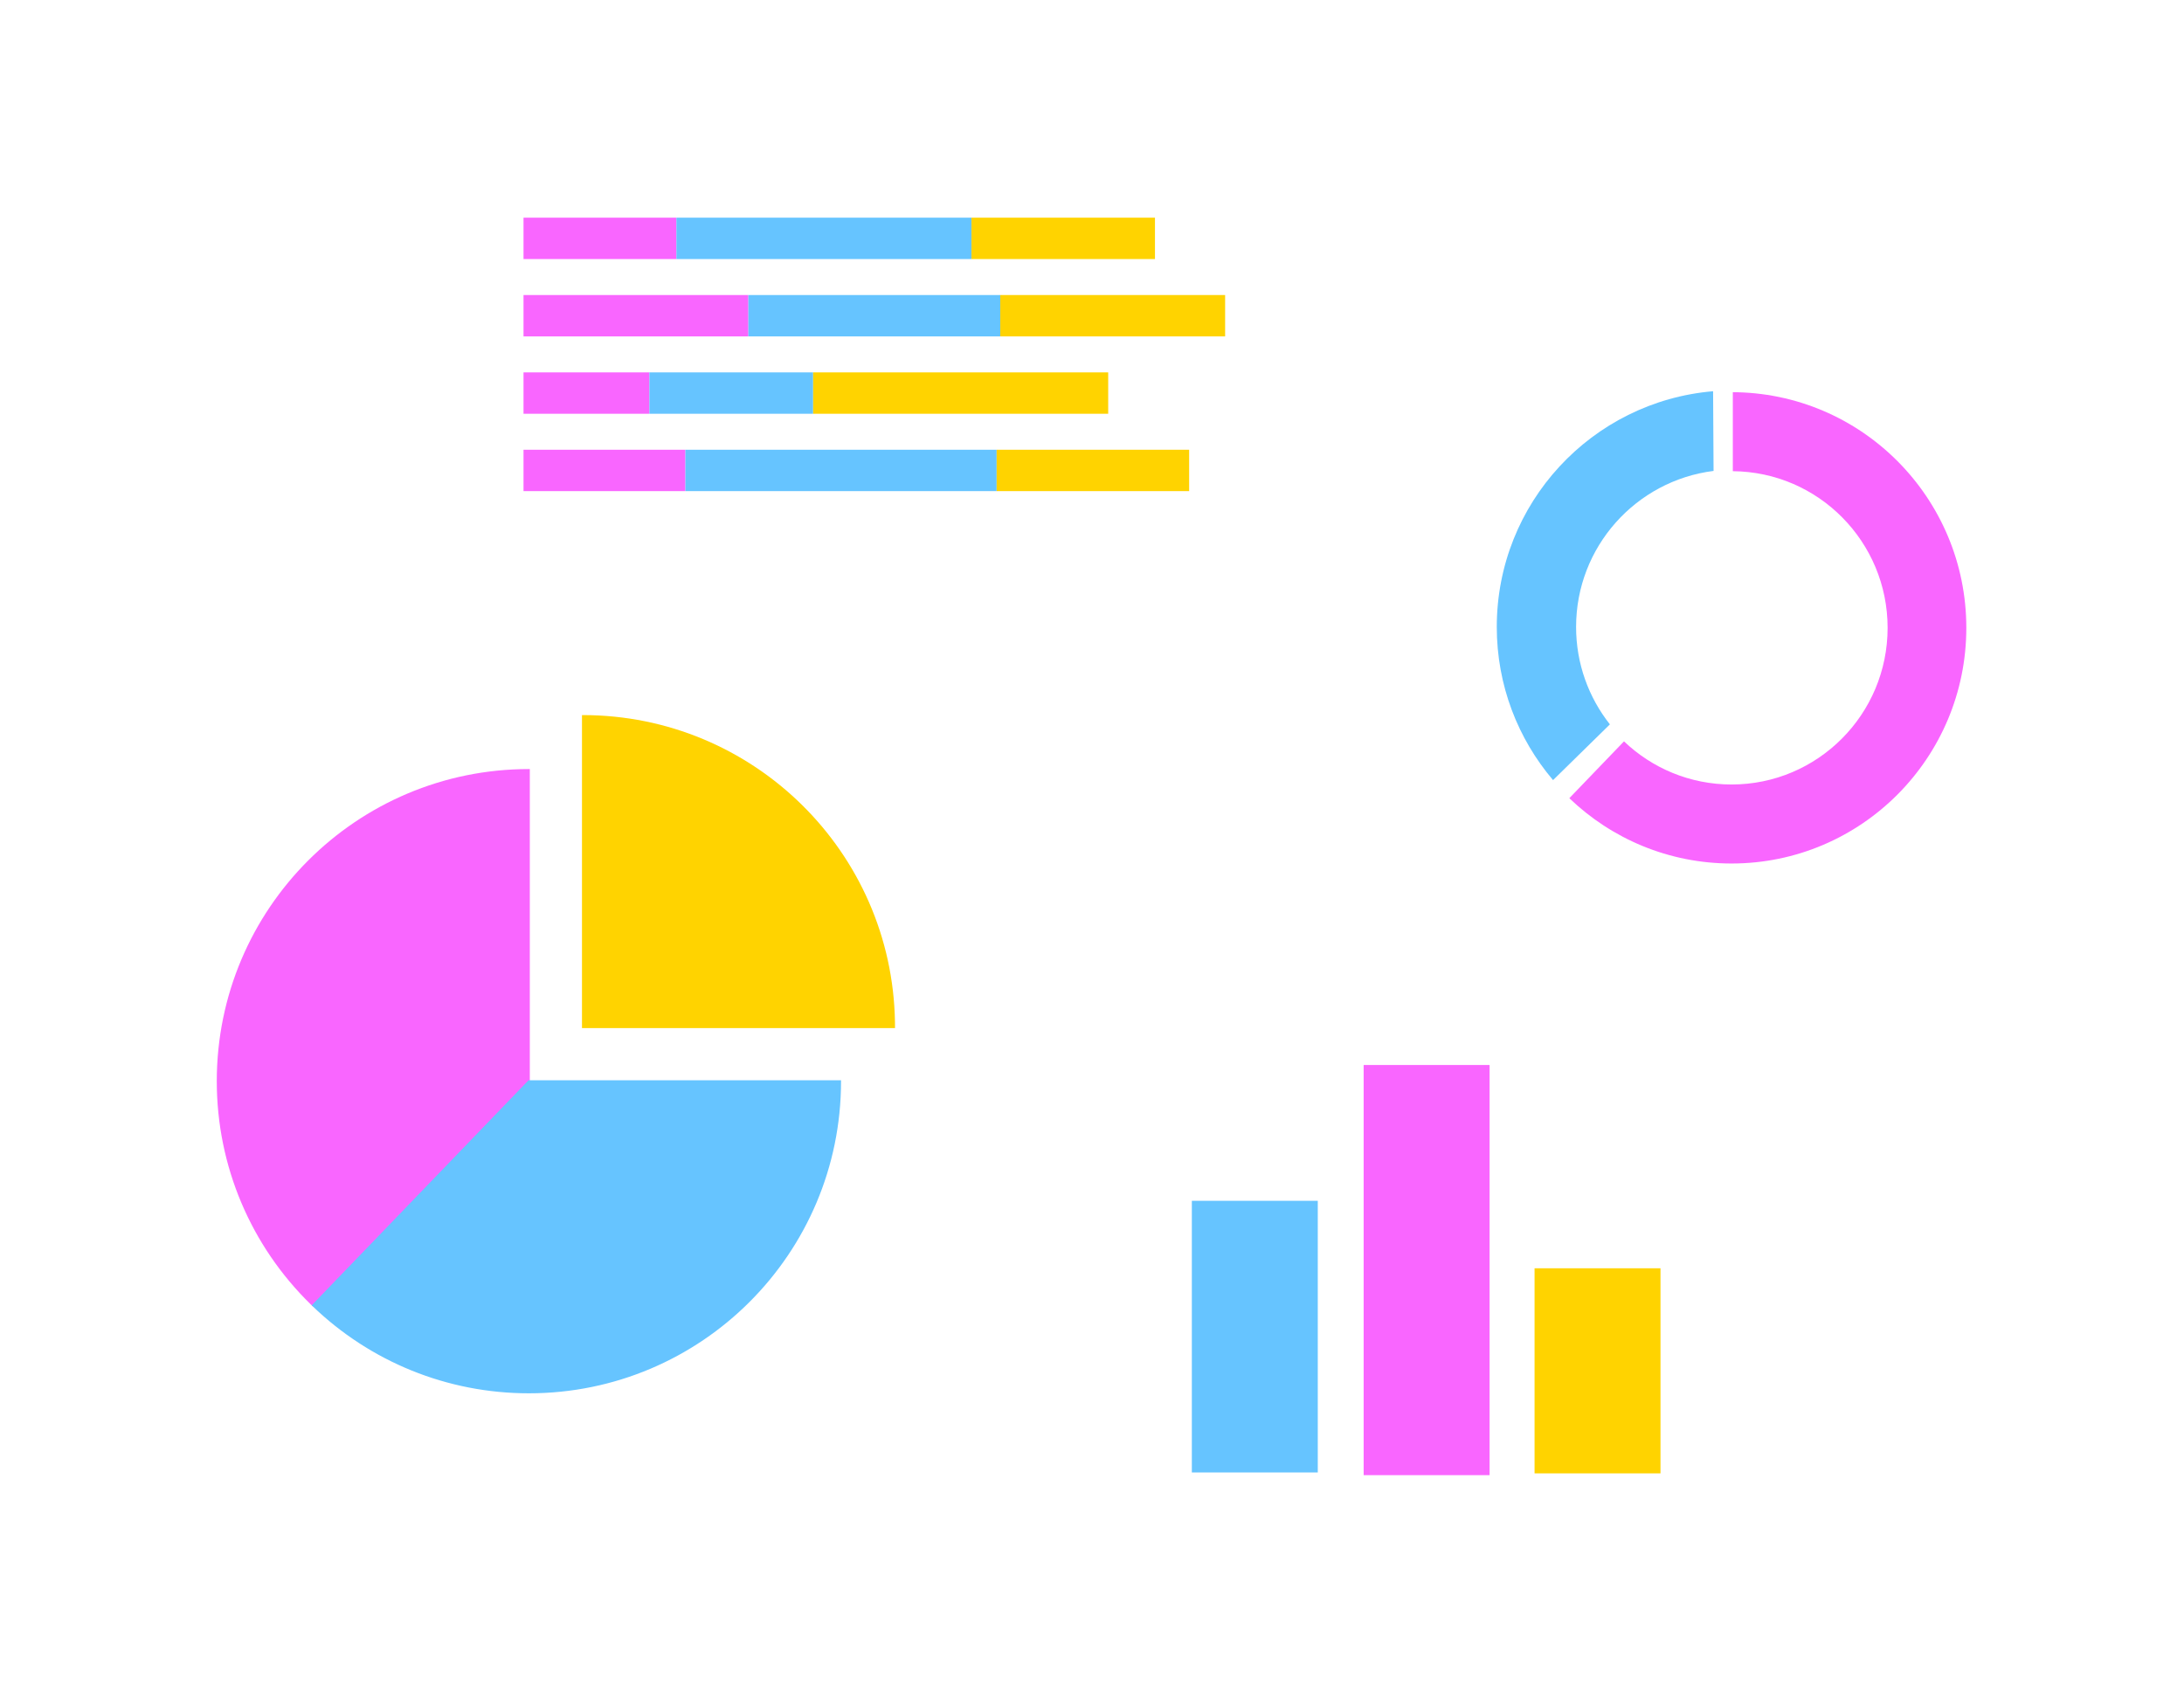<?xml version="1.0" encoding="UTF-8"?>
<svg width="1214px" height="941px" viewBox="0 0 1214 941" version="1.1" xmlns="http://www.w3.org/2000/svg" xmlns:xlink="http://www.w3.org/1999/xlink">
    <title>Visualizing Categorical Data</title>
    <g id="Visualizing-Categorical-Data" stroke="none" stroke-width="1" fill="none" fill-rule="evenodd">
        <rect id="Rectangle" fill="#F966FF" x="291" y="121" width="85" height="23"></rect>
        <rect id="Rectangle-Copy-9" fill="#F966FF" x="291" y="250" width="90" height="23"></rect>
        <rect id="Rectangle-Copy-3" fill="#F966FF" x="291" y="164" width="125" height="23"></rect>
        <rect id="Rectangle-Copy-6" fill="#F966FF" x="291" y="207" width="70" height="23"></rect>
        <rect id="Rectangle-Copy" fill="#66C4FF" x="376" y="121" width="164" height="23"></rect>
        <rect id="Rectangle-Copy-10" fill="#66C4FF" x="381" y="250" width="173" height="23"></rect>
        <rect id="Rectangle-Copy-4" fill="#66C4FF" x="416" y="164" width="140" height="23"></rect>
        <rect id="Rectangle-Copy-7" fill="#66C4FF" x="361" y="207" width="91" height="23"></rect>
        <rect id="Rectangle-Copy-2" fill="#FFD300" x="540" y="121" width="102" height="23"></rect>
        <rect id="Rectangle-Copy-11" fill="#FFD300" x="554" y="250" width="107" height="23"></rect>
        <rect id="Rectangle-Copy-5" fill="#FFD300" x="556" y="164" width="125" height="23"></rect>
        <rect id="Rectangle-Copy-8" fill="#FFD300" x="452" y="207" width="164" height="23"></rect>
        <rect id="Rectangle" fill="#66C4FF" transform="translate(697.5, 743) rotate(-90) translate(-697.5, -743) " x="622" y="708" width="151" height="70"></rect>
        <rect id="Rectangle-Copy-12" fill="#F966FF" transform="translate(793, 706) rotate(-90) translate(-793, -706) " x="679" y="671" width="228" height="70"></rect>
        <rect id="Rectangle-Copy-13" fill="#FFD300" transform="translate(888, 762) rotate(-90) translate(-888, -762) " x="831" y="727" width="114" height="70"></rect>
        <path d="M323.5,397.5 L323.5,571.5 L497.504,571.5 L497.477,568.135 C495.943,473.522 418.752,397.5 324,397.5 L323.5,397.5 Z" id="Combined-Shape" fill="#FFD300" fill-rule="nonzero"></path>
        <path d="M294.5,601.202 L294.5,427.5 L294,427.5 C198.179,427.5 120.5,505.179 120.5,601 C120.5,648.29 139.513,692.553 172.612,724.964 L173.979,726.29 L294.5,601.202 Z" id="Combined-Shape" fill="#F966FF" fill-rule="nonzero"></path>
        <path d="M467.5,600.999 L467.5,600.499 L293.787,600.499 L173.258,725.595 L173.618,725.942 C205.738,756.897 248.484,774.5 294,774.5 C389.822,774.5 467.5,696.821 467.5,600.999 Z" id="Combined-Shape" fill="#66C4FF" fill-rule="nonzero"></path>
        <path d="M952.24,217.475 L952.502,261.772 C909.416,267.181 876.087,303.948 876.087,348.5 C876.087,368.953 883.111,387.766 894.88,402.657 L863.28,433.641 C843.771,410.699 832,380.974 832,348.5 C832,279.668 884.886,223.187 952.24,217.475 Z" id="Combined-Shape" fill="#66C4FF"></path>
        <path d="M963.204,218.006 L962.5,218 C1034.573,218 1093,276.651 1093,349 C1093,421.349 1034.573,480 962.5,480 C927.522,480 895.757,466.186 872.326,443.696 L902.717,412.101 C918.277,426.96 939.328,436.081 962.5,436.081 C1010.41,436.081 1049.249,397.093 1049.249,349 C1049.249,301.143 1010.79,262.302 963.205,261.922 L963.204,218.006 Z" id="Combined-Shape" fill="#F966FF"></path>
    </g>
</svg>